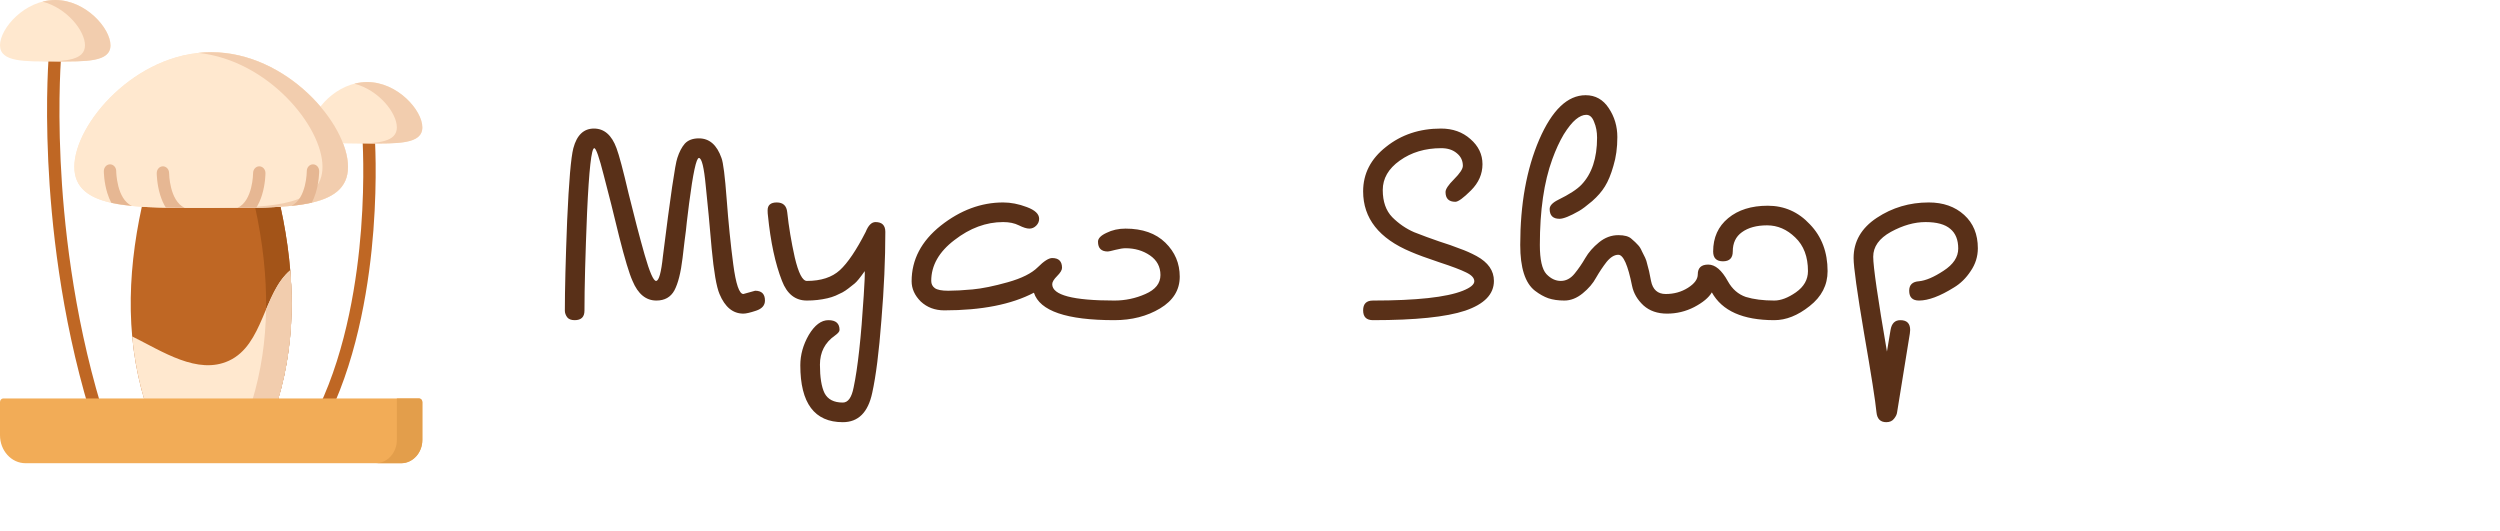 <svg width="367" height="78" viewBox="0 0 367 78" fill="none" xmlns="http://www.w3.org/2000/svg">
<path d="M109.128 43.16L110.856 42.68C111.816 42.68 112.296 43.16 112.296 44.12C112.296 44.824 111.864 45.32 111 45.608C110.136 45.896 109.512 46.04 109.128 46.04C107.592 46.04 106.424 45.08 105.624 43.16C105.176 42.104 104.792 39.88 104.472 36.488C104.184 33.096 103.896 30.04 103.608 27.32C103.352 24.568 103.016 23.192 102.6 23.192C102.216 23.192 101.736 25.416 101.16 29.864C101.032 30.92 100.92 31.832 100.824 32.6C100.76 33.336 100.648 34.28 100.488 35.432C100.36 36.552 100.264 37.368 100.2 37.88C99.944 40.024 99.544 41.608 99 42.632C98.456 43.624 97.576 44.12 96.36 44.12C94.824 44.12 93.656 43.16 92.856 41.24C92.376 40.184 91.72 38.008 90.888 34.712C90.088 31.384 89.336 28.392 88.632 25.736C87.96 23.08 87.496 21.752 87.24 21.752C86.824 21.752 86.472 24.888 86.184 31.16C85.928 37.4 85.8 42.216 85.8 45.608C85.8 46.536 85.32 47 84.36 47C83.848 47 83.48 46.856 83.256 46.568C83.032 46.248 82.92 45.928 82.92 45.608C82.92 42.536 83.032 38.136 83.256 32.408C83.512 26.648 83.816 23.096 84.168 21.752C84.68 19.832 85.688 18.872 87.192 18.872C88.696 18.872 89.8 19.832 90.504 21.752C90.888 22.776 91.48 25 92.28 28.424C93.112 31.816 93.896 34.808 94.632 37.4C95.368 39.96 95.928 41.24 96.312 41.24C96.728 41.24 97.064 40.024 97.32 37.592C98.408 28.888 99.112 24.088 99.432 23.192C99.72 22.296 100.088 21.592 100.536 21.08C101.016 20.568 101.704 20.312 102.6 20.312C104.136 20.312 105.24 21.272 105.912 23.192C106.168 23.832 106.424 25.864 106.68 29.288C106.936 32.712 107.256 35.88 107.64 38.792C108.024 41.704 108.52 43.16 109.128 43.16ZM129.966 34.04C129.966 38.072 129.774 42.392 129.39 47C129.038 51.64 128.59 55.192 128.046 57.656C127.438 60.536 125.998 61.976 123.726 61.976C119.566 61.976 117.486 59.192 117.486 53.624C117.486 52.088 117.902 50.6 118.734 49.16C119.598 47.72 120.558 47 121.614 47C122.702 47 123.246 47.48 123.246 48.44C123.246 48.664 123.022 48.936 122.574 49.256C121.102 50.28 120.366 51.704 120.366 53.528C120.366 55.384 120.59 56.776 121.038 57.704C121.518 58.632 122.414 59.096 123.726 59.096C124.494 59.096 125.022 58.36 125.31 56.888C125.918 54.04 126.414 49.528 126.798 43.352C126.926 41.4 126.974 40.216 126.942 39.8C126.27 40.76 125.774 41.368 125.454 41.624C125.166 41.848 124.862 42.088 124.542 42.344C124.254 42.568 123.966 42.76 123.678 42.92C123.422 43.048 123.086 43.208 122.67 43.4C122.286 43.56 121.886 43.688 121.47 43.784C120.51 44.008 119.502 44.12 118.446 44.12C116.75 44.12 115.534 43.16 114.798 41.24C113.806 38.712 113.118 35.512 112.734 31.64C112.702 31.448 112.686 31.192 112.686 30.872C112.686 30.104 113.134 29.72 114.03 29.72C114.958 29.72 115.47 30.2 115.566 31.16C115.79 33.272 116.158 35.48 116.67 37.784C117.214 40.088 117.806 41.24 118.446 41.24C120.526 41.24 122.142 40.712 123.294 39.656C124.446 38.6 125.71 36.728 127.086 34.04C127.47 33.08 127.95 32.6 128.526 32.6C129.486 32.6 129.966 33.08 129.966 34.04ZM151.778 42.968C148.482 44.696 144.098 45.56 138.626 45.56C137.25 45.56 136.098 45.128 135.17 44.264C134.274 43.368 133.826 42.376 133.826 41.288C133.826 38.12 135.25 35.4 138.098 33.128C140.978 30.856 144.034 29.72 147.266 29.72C148.386 29.72 149.538 29.944 150.722 30.392C151.938 30.84 152.546 31.416 152.546 32.12C152.546 32.504 152.402 32.84 152.114 33.128C151.826 33.416 151.49 33.56 151.106 33.56C150.722 33.56 150.21 33.4 149.57 33.08C148.93 32.76 148.162 32.6 147.266 32.6C144.77 32.6 142.386 33.48 140.114 35.24C137.842 36.968 136.706 38.968 136.706 41.24C136.706 41.688 136.882 42.04 137.234 42.296C137.586 42.552 138.242 42.68 139.202 42.68C140.162 42.68 141.346 42.616 142.754 42.488C144.162 42.36 145.89 42.008 147.938 41.432C149.986 40.856 151.458 40.12 152.354 39.224C153.25 38.328 153.954 37.88 154.466 37.88C155.426 37.88 155.906 38.36 155.906 39.32C155.906 39.64 155.666 40.04 155.186 40.52C154.706 41 154.466 41.4 154.466 41.72C154.466 43.32 157.506 44.12 163.586 44.12C165.186 44.12 166.706 43.8 168.146 43.16C169.618 42.52 170.354 41.592 170.354 40.376C170.354 39.16 169.842 38.2 168.818 37.496C167.794 36.792 166.594 36.44 165.218 36.44C164.866 36.44 164.37 36.52 163.73 36.68C163.122 36.84 162.754 36.92 162.626 36.92C161.666 36.92 161.186 36.44 161.186 35.48C161.186 35 161.602 34.568 162.434 34.184C163.266 33.768 164.194 33.56 165.218 33.56C167.714 33.56 169.666 34.248 171.074 35.624C172.482 37 173.186 38.664 173.186 40.616C173.186 42.568 172.226 44.12 170.306 45.272C168.386 46.424 166.146 47 163.586 47C156.578 47 152.642 45.656 151.778 42.968ZM201.548 47C200.588 47 200.108 46.52 200.108 45.56C200.108 44.6 200.588 44.12 201.548 44.12C207.948 44.12 212.348 43.64 214.748 42.68C215.868 42.232 216.428 41.768 216.428 41.288C216.428 40.808 216.028 40.376 215.228 39.992C214.46 39.608 213.148 39.112 211.292 38.504C209.468 37.896 208.076 37.384 207.116 36.968C202.444 35.016 200.108 32.056 200.108 28.088C200.108 25.496 201.228 23.32 203.468 21.56C205.708 19.768 208.396 18.872 211.532 18.872C213.26 18.872 214.7 19.384 215.852 20.408C217.036 21.432 217.628 22.664 217.628 24.104C217.628 25.544 217.068 26.824 215.948 27.944C214.828 29.064 214.06 29.624 213.644 29.624C212.684 29.624 212.204 29.144 212.204 28.184C212.204 27.768 212.62 27.144 213.452 26.312C214.316 25.448 214.748 24.792 214.748 24.344C214.748 23.576 214.444 22.952 213.836 22.472C213.26 21.992 212.508 21.752 211.58 21.752C209.212 21.752 207.18 22.36 205.484 23.576C203.82 24.76 202.988 26.2 202.988 27.896C202.988 29.592 203.452 30.92 204.38 31.88C205.34 32.84 206.412 33.576 207.596 34.088C208.812 34.568 210.028 35.016 211.244 35.432C212.46 35.816 213.468 36.168 214.268 36.488C215.1 36.776 215.932 37.144 216.764 37.592C218.46 38.52 219.308 39.736 219.308 41.24C219.308 43.192 217.9 44.648 215.084 45.608C212.3 46.536 207.788 47 201.548 47ZM227.49 30.68C227.49 30.2 227.906 29.752 228.738 29.336C230.37 28.536 231.506 27.8 232.146 27.128C233.682 25.528 234.45 23.224 234.45 20.216C234.45 19.352 234.306 18.584 234.018 17.912C233.762 17.208 233.378 16.856 232.866 16.856C232.386 16.856 231.874 17.08 231.33 17.528C230.786 17.976 230.194 18.712 229.554 19.736C228.946 20.76 228.386 21.976 227.874 23.384C226.658 26.712 226.05 30.904 226.05 35.96C226.05 38.104 226.37 39.528 227.01 40.232C227.65 40.904 228.354 41.24 229.122 41.24C229.89 41.24 230.562 40.888 231.138 40.184C231.714 39.48 232.242 38.712 232.722 37.88C233.202 37.048 233.874 36.28 234.738 35.576C235.602 34.872 236.546 34.52 237.57 34.52C238.466 34.52 239.106 34.696 239.49 35.048C239.906 35.4 240.226 35.704 240.45 35.96C240.674 36.184 240.866 36.488 241.026 36.872C241.218 37.256 241.378 37.576 241.506 37.832C241.634 38.088 241.746 38.44 241.842 38.888C241.97 39.336 242.05 39.64 242.082 39.8L242.37 41.24C242.626 42.52 243.346 43.16 244.53 43.16C245.746 43.16 246.834 42.856 247.794 42.248C248.754 41.64 249.234 40.984 249.234 40.28C249.234 39.32 249.746 38.84 250.77 38.84C251.794 38.84 252.754 39.656 253.65 41.288C254.29 42.44 255.17 43.208 256.29 43.592C257.442 43.944 258.834 44.12 260.466 44.12C261.426 44.12 262.482 43.72 263.634 42.92C264.818 42.088 265.41 41.048 265.41 39.8C265.41 37.688 264.786 36.04 263.538 34.856C262.322 33.672 260.946 33.08 259.41 33.08C257.874 33.08 256.642 33.416 255.714 34.088C254.818 34.728 254.37 35.672 254.37 36.92C254.37 37.88 253.89 38.36 252.93 38.36C251.97 38.36 251.49 37.88 251.49 36.92C251.49 34.872 252.226 33.24 253.698 32.024C255.17 30.808 257.106 30.2 259.506 30.2C261.938 30.2 264.002 31.112 265.698 32.936C267.426 34.728 268.29 37.016 268.29 39.8C268.29 41.848 267.41 43.56 265.65 44.936C263.922 46.312 262.194 47 260.466 47C255.858 47 252.802 45.64 251.298 42.92C250.85 43.688 249.986 44.408 248.706 45.08C247.458 45.72 246.13 46.04 244.722 46.04C243.314 46.04 242.162 45.64 241.266 44.84C240.37 44.008 239.81 43.048 239.586 41.96C238.978 38.92 238.306 37.4 237.57 37.4C236.994 37.4 236.418 37.752 235.842 38.456C235.298 39.16 234.786 39.928 234.306 40.76C233.858 41.592 233.202 42.36 232.338 43.064C231.474 43.768 230.578 44.12 229.65 44.12C228.754 44.12 227.97 44.008 227.298 43.784C226.658 43.56 226.002 43.192 225.33 42.68C223.89 41.56 223.17 39.32 223.17 35.96C223.17 29.976 224.098 24.824 225.954 20.504C227.842 16.152 230.114 13.976 232.77 13.976C234.21 13.976 235.346 14.616 236.178 15.896C237.01 17.144 237.426 18.552 237.426 20.12C237.426 21.688 237.234 23.096 236.85 24.344C236.498 25.592 236.082 26.6 235.602 27.368C235.154 28.104 234.53 28.824 233.73 29.528C232.898 30.232 232.258 30.712 231.81 30.968C230.466 31.736 229.506 32.12 228.93 32.12C227.97 32.12 227.49 31.64 227.49 30.68ZM276.908 61.976C276.044 61.976 275.564 61.496 275.468 60.536C275.308 58.872 274.7 55 273.644 48.92C272.62 42.872 272.108 39.192 272.108 37.88C272.108 35.448 273.244 33.48 275.516 31.976C277.788 30.472 280.332 29.72 283.148 29.72C285.26 29.72 286.988 30.328 288.332 31.544C289.676 32.76 290.348 34.392 290.348 36.44C290.348 37.656 289.996 38.776 289.292 39.8C288.62 40.824 287.804 41.624 286.844 42.2C284.796 43.48 283.084 44.12 281.708 44.12C280.748 44.12 280.268 43.64 280.268 42.68C280.268 41.816 280.748 41.352 281.708 41.288C282.7 41.192 283.9 40.68 285.308 39.752C286.748 38.824 287.468 37.736 287.468 36.488C287.468 35.208 287.084 34.248 286.316 33.608C285.548 32.936 284.332 32.6 282.668 32.6C281.036 32.6 279.34 33.08 277.58 34.04C275.852 35 274.988 36.216 274.988 37.688C274.988 39.16 275.66 43.8 277.004 51.608L277.532 48.44C277.692 47.48 278.172 47 278.972 47C279.932 47 280.412 47.48 280.412 48.44C280.412 48.6 280.396 48.776 280.364 48.968L278.492 60.536C278.46 60.824 278.316 61.128 278.06 61.448C277.804 61.8 277.42 61.976 276.908 61.976Z" fill="#593018"/>
<g clip-path="url(#clip0)">
<path d="M55.007 19.953C54.913 18.64 53.102 18.794 53.196 20.109C53.2 20.166 53.598 25.893 53.006 33.642C52.461 40.775 50.941 51.106 46.798 59.815C46.239 60.99 47.854 61.901 48.408 60.737C52.691 51.734 54.257 41.124 54.816 33.808C55.42 25.9 55.024 20.192 55.007 19.953V19.953Z" fill="#BF6724"/>
<path d="M8.9 23.621C8.455 14.12 9.007 7.825 9.013 7.763C9.131 6.452 7.323 6.254 7.205 7.567C7.181 7.826 6.635 14.04 7.084 23.679C7.498 32.567 8.881 46.123 13.121 60.224C13.497 61.475 15.222 60.852 14.846 59.6C10.674 45.726 9.31 32.376 8.9 23.621V23.621Z" fill="#BF6724"/>
<path d="M45.783 18.696C45.783 21.189 49.413 21.074 53.891 21.074C58.37 21.074 62 21.189 62 18.696C62 16.203 58.37 12.044 53.891 12.044C49.413 12.044 45.783 16.203 45.783 18.696Z" fill="#FFE8CF"/>
<path d="M53.891 12.044C53.247 12.044 52.621 12.133 52.02 12.288C55.596 13.209 58.258 16.561 58.258 18.696C58.258 20.83 55.596 21.053 52.02 21.073C52.621 21.076 53.247 21.074 53.891 21.074C58.37 21.074 62 21.189 62 18.696C62 16.203 58.37 12.044 53.891 12.044V12.044Z" fill="#F2CDAE"/>
<path d="M16.217 6.651C16.217 9.145 12.587 9.029 8.109 9.029C3.63 9.029 0 9.145 0 6.651C0 4.158 3.63 0 8.109 0C12.587 0 16.217 4.158 16.217 6.651Z" fill="#FFE8CF"/>
<path d="M8.109 0C7.464 0 6.838 0.088 6.237 0.243C9.813 1.164 12.475 4.517 12.475 6.651C12.475 8.786 9.813 9.008 6.237 9.028C6.838 9.031 7.464 9.029 8.109 9.029C12.587 9.029 16.217 9.145 16.217 6.651C16.217 4.158 12.587 0 8.109 0Z" fill="#F2CDAE"/>
<path d="M40.73 58.949C34.243 58.949 27.756 58.949 21.27 58.949C18.208 48.964 18.798 38.57 21.27 28.395H40.73C43.203 38.57 43.792 48.964 40.73 58.949Z" fill="#BF6724"/>
<path d="M40.73 28.395H36.988C39.46 38.57 40.05 48.964 36.988 58.949H40.73C43.792 48.964 43.203 38.57 40.73 28.395V28.395Z" fill="#A35418"/>
<path d="M33.608 52.953C29.01 55.084 23.84 51.577 19.407 49.39C19.701 52.604 20.303 55.797 21.27 58.949H40.73C42.666 52.637 43.141 46.162 42.605 39.682C38.661 42.975 38.689 50.597 33.608 52.953V52.953Z" fill="#FFE8CF"/>
<path d="M42.605 39.682C40.946 41.067 39.99 43.218 39.06 45.421C38.989 49.974 38.351 54.502 36.988 58.949H40.73C42.666 52.637 43.141 46.162 42.605 39.682V39.682Z" fill="#F2CDAE"/>
<path d="M58.881 68H3.742C1.676 68 0 66.162 0 63.895V59.022C0 58.729 0.217 58.491 0.484 58.491H61.516C61.783 58.491 62 58.729 62 59.022V64.58C62 66.469 60.604 68 58.881 68Z" fill="#F2AC57"/>
<path d="M58.258 58.491V64.579C58.258 66.469 56.861 68 55.139 68H58.881C60.604 68 62 66.469 62 64.579V59.022C62 58.729 61.783 58.491 61.516 58.491H58.258Z" fill="#E39E4B"/>
<path d="M51.084 24.495C51.084 30.804 42.092 30.512 31 30.512C19.908 30.512 10.915 30.804 10.915 24.495C10.915 18.186 19.908 7.665 31 7.665C42.092 7.665 51.084 18.186 51.084 24.495Z" fill="#FFE8CF"/>
<path d="M51.085 24.495C51.085 27.48 49.071 28.988 45.773 29.747C44.86 29.957 43.85 30.111 42.756 30.221C41.2 30.381 39.477 30.454 37.63 30.488H37.629C36.735 30.504 35.813 30.511 34.867 30.514C34.867 30.514 34.867 30.514 34.865 30.514C33.614 30.516 32.322 30.512 31 30.512C29.67 30.512 28.372 30.516 27.115 30.514C27.114 30.514 27.114 30.514 27.114 30.514C26.167 30.511 25.243 30.504 24.348 30.487C22.562 30.455 20.891 30.384 19.376 30.235C19.375 30.236 19.375 30.235 19.375 30.235C18.276 30.127 17.259 29.978 16.339 29.771H16.338C12.975 29.021 10.915 27.513 10.915 24.495C10.915 18.186 19.908 7.665 31 7.665C42.092 7.665 51.085 18.186 51.085 24.495V24.495Z" fill="#FFE8CF"/>
<path d="M31 7.665C30.369 7.665 29.745 7.7 29.129 7.766C39.344 8.85 47.342 18.545 47.342 24.495C47.342 30.01 40.47 30.481 31.331 30.512C42.27 30.517 51.084 30.741 51.084 24.495C51.084 18.186 42.092 7.665 31 7.665V7.665Z" fill="#F2CDAE"/>
<path d="M19.375 30.235C18.276 30.127 17.259 29.978 16.339 29.771H16.338C16.11 29.341 15.914 28.86 15.751 28.332C15.249 26.707 15.243 25.185 15.243 25.12C15.243 24.57 15.65 24.124 16.151 24.124C16.653 24.124 17.06 24.57 17.06 25.119C17.061 25.181 17.108 29.219 19.375 30.235V30.235Z" fill="#E6B793"/>
<path d="M27.114 30.514C26.167 30.511 25.243 30.504 24.348 30.487C24.013 29.954 23.734 29.33 23.515 28.621C23.014 26.997 23.008 25.475 23.008 25.411C23.008 24.861 23.415 24.415 23.916 24.415C24.417 24.415 24.824 24.86 24.824 25.41C24.825 25.471 24.873 29.478 27.114 30.514Z" fill="#E6B793"/>
<path d="M38.97 25.411C38.97 25.475 38.964 26.997 38.463 28.621C38.244 29.33 37.964 29.954 37.63 30.488H37.629C36.735 30.504 35.813 30.511 34.867 30.514C37.125 29.475 37.154 25.455 37.154 25.411C37.154 24.861 37.56 24.415 38.062 24.415C38.563 24.415 38.97 24.861 38.97 25.411V25.411Z" fill="#E6B793"/>
<path d="M46.855 25.12C46.855 25.185 46.849 26.707 46.349 28.332C46.189 28.851 45.996 29.322 45.773 29.747C44.86 29.957 43.85 30.111 42.756 30.221C45.011 29.182 45.038 25.164 45.038 25.12C45.038 24.57 45.445 24.124 45.947 24.124C46.448 24.124 46.855 24.57 46.855 25.12Z" fill="#E6B793"/>
</g>
<defs>
<clipPath id="clip0">
<rect width="62" height="68" fill="white"/>
</clipPath>
</defs>
</svg>
